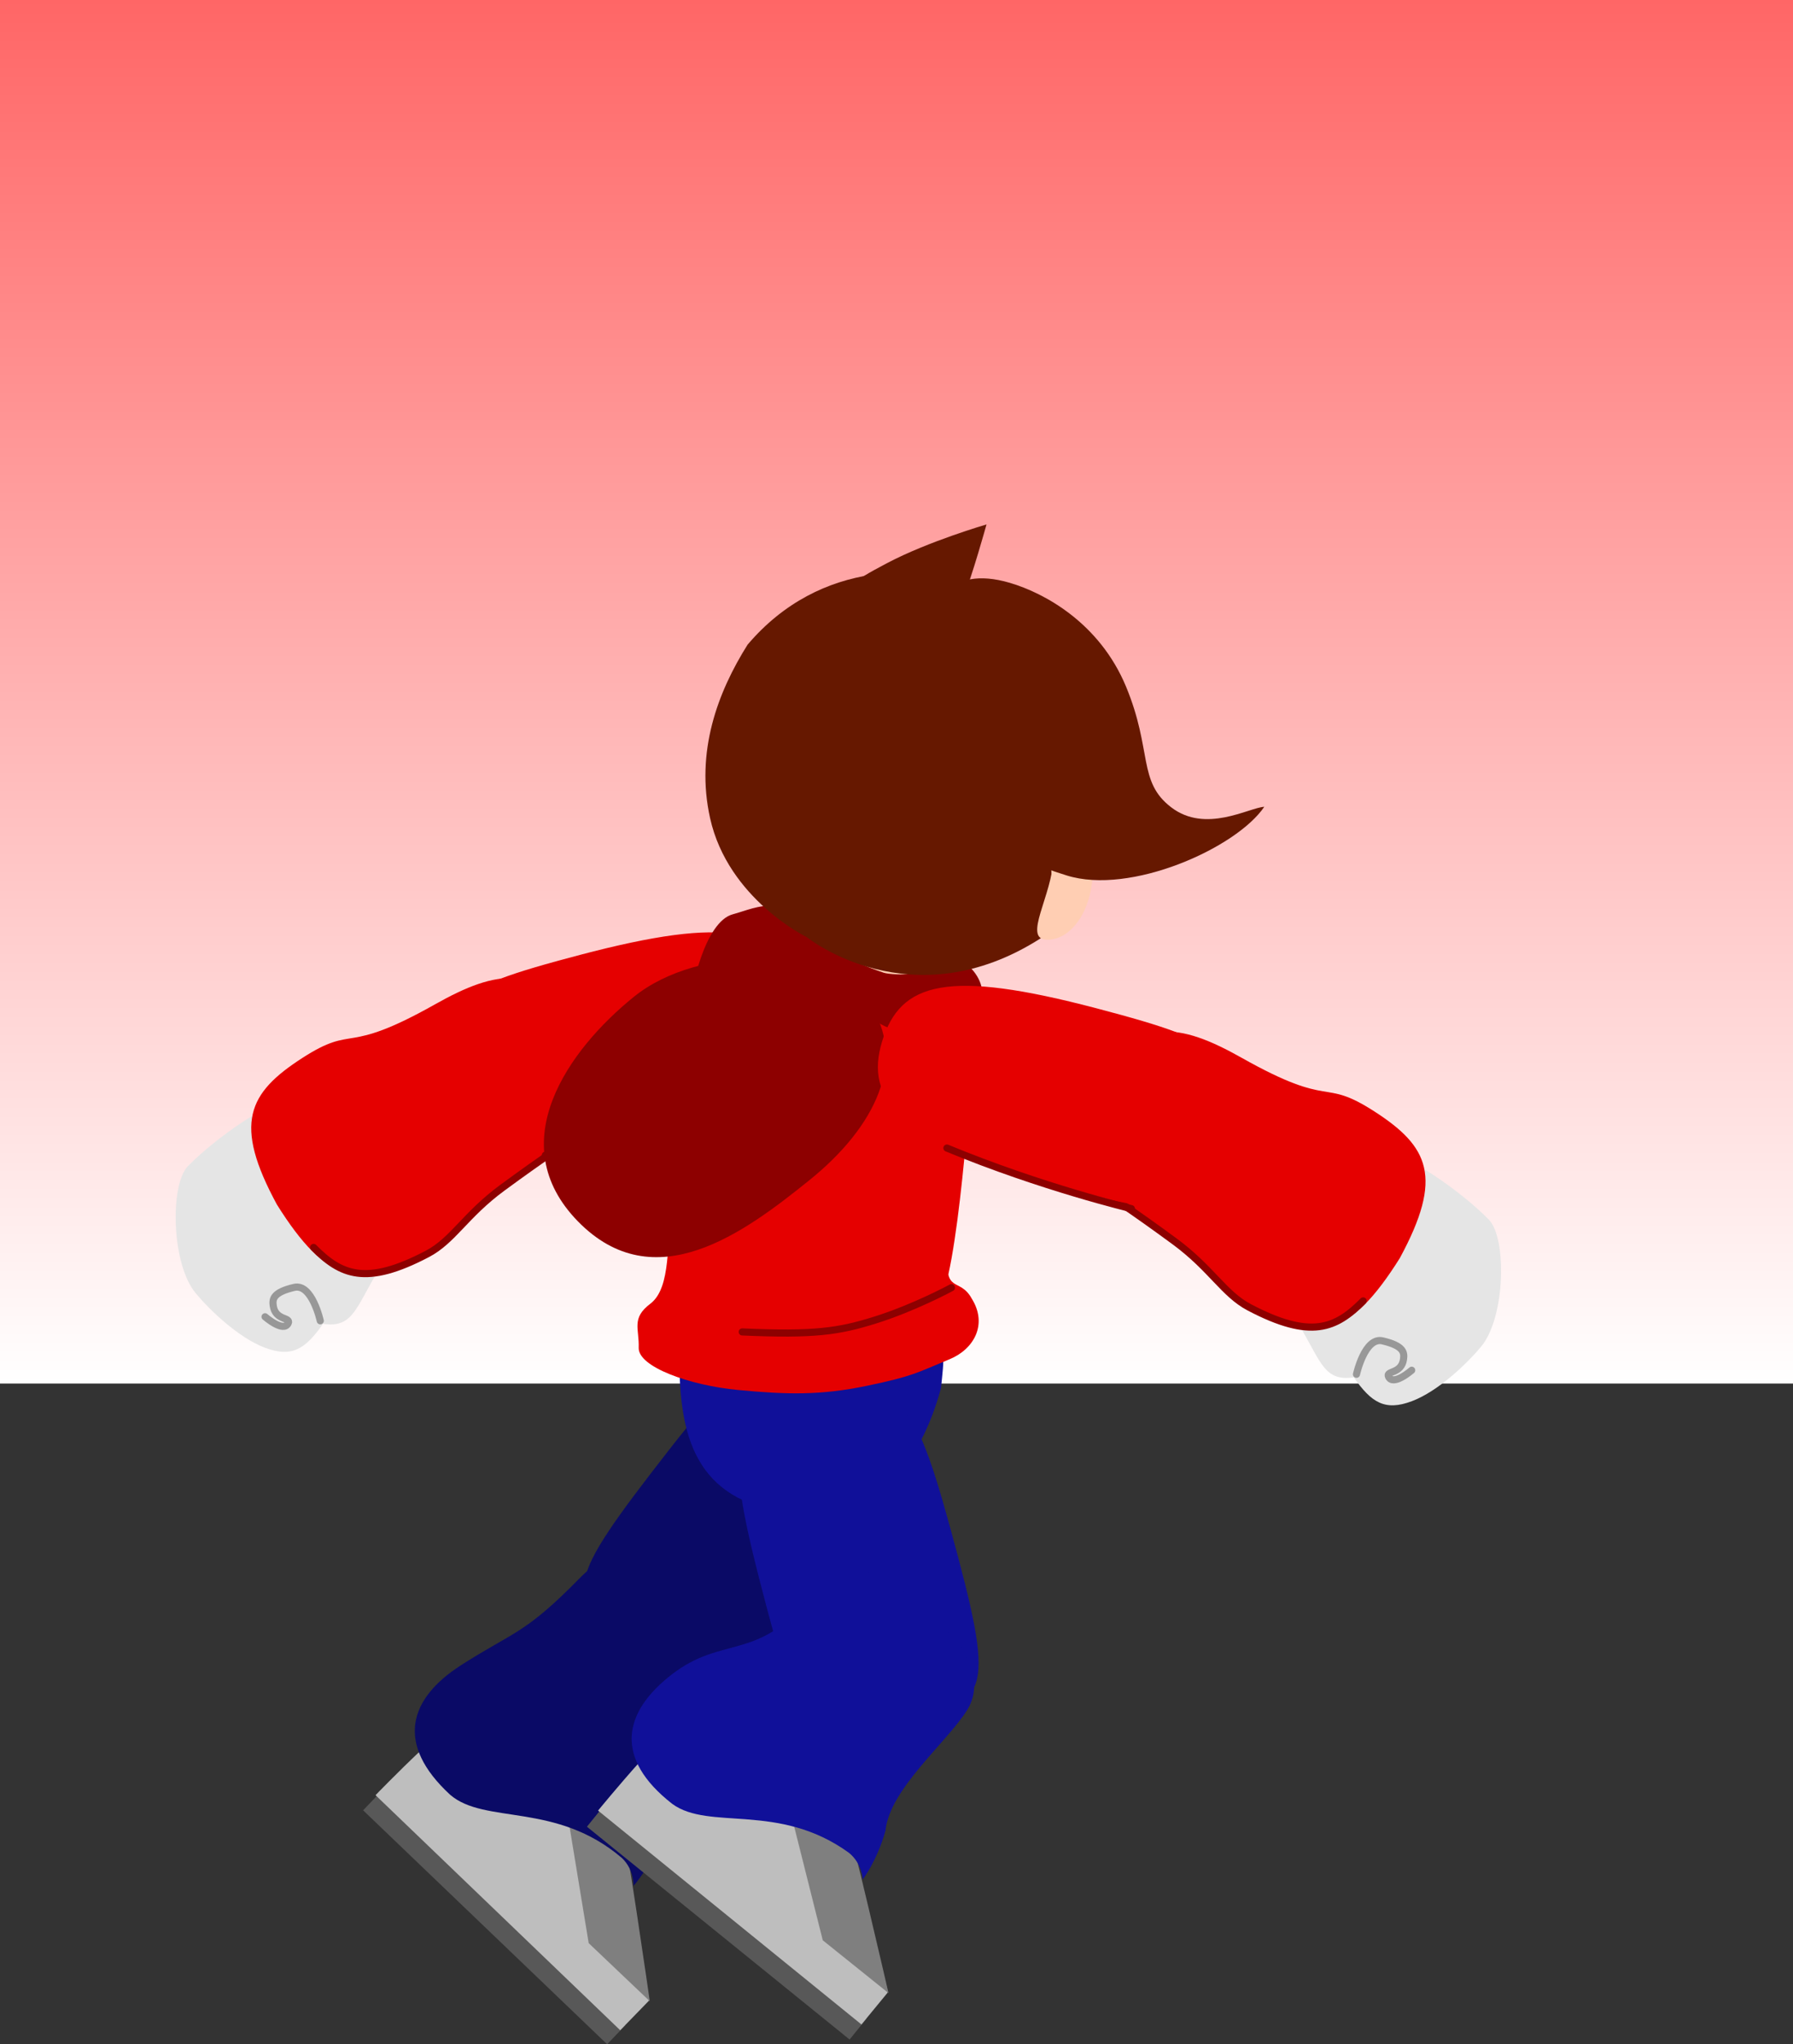 <svg version="1.1" xmlns="http://www.w3.org/2000/svg" xmlns:xlink="http://www.w3.org/1999/xlink" width="503" height="573.294" viewBox="0,0,503,573.294"><rect x="0" y="0" width="503" height="573.294" fill="#333333" stroke="none"/><defs><linearGradient x1="240" y1="-14" x2="240" y2="374" gradientUnits="userSpaceOnUse" id="color-1"><stop offset="0" stop-color="#ff6666"/><stop offset="1" stop-color="#ffffff"/></linearGradient></defs><g transform="translate(11.5,14)"><g data-paper-data="{&quot;isPaintingLayer&quot;:true}" fill-rule="nonzero" stroke-linejoin="miter" stroke-miterlimit="10" stroke-dasharray="" stroke-dashoffset="0" style="mix-blend-mode: normal"><path d="M-11.5,374v-388h503v388z" fill="url(#color-1)" stroke="none" stroke-width="NaN" stroke-linecap="butt"/><g><g><g><g data-paper-data="{&quot;origPos&quot;:null}"><path d="M62.803,363.946c-7.574,-2.857 -15.766,-10.87 -19.465,-15.355c-6.762,-8.2 -7.225,-30.369 -2.101,-35.583c8.054,-8.196 22.778,-18.143 28.48,-18.757c7.631,-0.821 14.794,5.981 20.48,13.923c6.441,8.996 11.693,20.978 6.356,30.943c-8.291,12.946 -8.369,19.446 -17.446,18.149c-4.934,7.062 -8.73,9.537 -16.304,6.68z" data-paper-data="{&quot;origPos&quot;:null}" fill="#e5e5e5" stroke="none" stroke-width="0" stroke-linecap="butt"/><path d="M62.857,355.275c0,0 5.212,4.571 6.504,1.791c0.799,-1.718 -3.604,-0.686 -4.205,-4.865c-0.27,-1.875 -0.087,-3.774 5.881,-5.168c4.988,-1.165 7.31,9.372 7.31,9.372" data-paper-data="{&quot;origPos&quot;:null}" fill="none" stroke="#989898" stroke-width="2" stroke-linecap="round"/></g><g data-paper-data="{&quot;origPos&quot;:null,&quot;origRot&quot;:0}"><path d="M107.132,338.289c-17.64,9.06 -26.824,8.02 -40.935,-14.454c-12.334,-22.751 -8.157,-31.303 7.172,-41.171c15.001,-9.657 11.241,-0.39 37.173,-15.007c17.468,-9.846 29.451,-11.845 40.795,6.989c10.427,19.378 2.371,28.783 -14.29,39.268c-22.719,14.297 -19.437,18.993 -29.915,24.375z" data-paper-data="{&quot;index&quot;:null,&quot;origPos&quot;:null}" fill="#e50000" stroke="none" stroke-width="0" stroke-linecap="butt"/><path d="M154.267,302.134c-4.386,2.492 -13.665,8.738 -24.907,17.01c-10.328,7.6 -13.793,14.726 -20.951,18.489c-17.295,9.093 -24.296,5.917 -31.935,-1.801" data-paper-data="{&quot;origPos&quot;:null}" fill="none" stroke="#8d0000" stroke-width="2" stroke-linecap="round"/></g></g><g data-paper-data="{&quot;origPos&quot;:null,&quot;origRot&quot;:0}"><path d="M151.233,253.783c41.751,-10.984 55.102,-7.498 60.22,9.348c4.854,15.976 -4.649,27.678 -45.87,39.478c-38.225,10.942 -40.702,9.797 -47.203,-13.459c-6.225,-22.269 -5.881,-25.177 32.853,-35.367z" data-paper-data="{&quot;origPos&quot;:null,&quot;index&quot;:null}" fill="#e50000" stroke="none" stroke-width="0" stroke-linecap="butt"/><path d="M193.242,292.961c-26.687,11.052 -51.748,16.993 -51.748,16.993" data-paper-data="{&quot;origPos&quot;:null}" fill="none" stroke="#8d0000" stroke-width="2" stroke-linecap="round"/></g></g><g stroke="none" stroke-width="0" stroke-linecap="butt"><g><path d="M90.365,493.682l5.145,-5.368l68.46,65.611l-5.145,5.368z" data-paper-data="{&quot;origPos&quot;:null}" fill="#585858"/><path d="M162.491,555.363l-68.637,-65.925c0,0 24.36,-25.253 29.598,-25.685c5.535,-0.456 14.14,6.631 21.214,12.94c7.197,6.418 9.371,9.179 15.529,16.599c2.73,3.166 10.359,53.783 10.359,53.783z" data-paper-data="{&quot;origPos&quot;:null}" fill="#bebebe"/><path d="M170.792,547.226l-17.147,-16.297l-8.934,-54.36c0,0 16.558,15.158 17.924,19.169c1.299,3.815 8.157,51.487 8.157,51.487z" data-paper-data="{&quot;origPos&quot;:null}" fill="#7f7f7f"/></g><path d="M168.107,449.032c-19.505,-14.977 -23.4,-15.489 2.758,-49.555c30.478,-39.692 33.568,-39.031 53.508,-23.72c20.029,15.38 20.16,18.897 -9.883,58.075c-25.777,33.614 -27.706,29.541 -46.382,15.2z" data-paper-data="{&quot;index&quot;:null,&quot;origRot&quot;:0}" fill="#0a0a66"/><path d="M173.751,501.71c-3.082,8.353 -7.52,13.156 -7.52,13.156c0,0 0.228,-4.463 -3.223,-7.766c-18.437,-15.871 -38.525,-9.329 -48.265,-17.812c-15.348,-14.188 -11.642,-26.851 3.106,-36.308c14.748,-9.458 17.815,-8.59 33.334,-24.456c9.937,-10.16 19.887,-7.837 33.062,4.74c11.725,11.193 18.097,14.293 11.696,22.859c-6.401,8.565 -20.06,34.076 -22.19,45.589z" data-paper-data="{&quot;index&quot;:null}" fill="#0a0a66"/></g><g><path d="M179.101,368.591c-0.199,-18.014 -1.463,-14.353 39.761,-11.661c36.509,2.329 35.308,1.893 33.619,18.329c-5.641,20.882 -17.964,36.657 -40.185,35.285c-27.911,-2.564 -32.955,-20.327 -33.195,-41.953z" data-paper-data="{&quot;origPos&quot;:null}" fill="#101099" stroke="none" stroke-width="0" stroke-linecap="butt"/><g data-paper-data="{&quot;origPos&quot;:null}"><path d="M251.363,353.197c-5.221,8.8 -23.369,6.653 -38.2,5.109c-19.739,-2.056 -32.304,-4.695 -35.964,-11.218c-3.905,-6.96 3.791,-62.027 5.99,-83.145c0.723,-6.942 4.79,-15.721 11.383,-18.012c8.259,-2.871 31.716,5.523 31.716,5.523c0,0 36.876,14.234 36.047,22.193c-1.906,18.302 -4.742,69.05 -10.972,79.551z" data-paper-data="{&quot;origPos&quot;:null}" fill="#e50000" stroke="none" stroke-width="0" stroke-linecap="butt"/><path d="M195.543,375.806c-13.662,-1.294 -28.049,-6.502 -27.864,-11.839c0.185,-5.337 -2.151,-8.254 3.263,-12.353c6.076,-4.6 4.331,-17.882 6.202,-25.964c1.552,-6.707 31.55,-4.446 45.916,-3.453c14.366,0.993 32.331,4.834 31.396,14.498c-1.223,12.647 3.199,7.187 6.673,13.518c4.558,7.331 0.439,14.218 -6.196,16.954c-9.339,3.851 -10.174,4.746 -23.236,7.47c-13.062,2.724 -22.519,2.46 -36.154,1.169z" data-paper-data="{&quot;origPos&quot;:null}" fill="#e50000" stroke="none" stroke-width="0" stroke-linecap="butt"/><path d="M255.406,347.118c0,0 -10.384,5.632 -21.399,9.08c-10.221,3.199 -16.958,4.222 -37.287,3.326" data-paper-data="{&quot;origPos&quot;:null}" fill="none" stroke="#8d0000" stroke-width="2" stroke-linecap="round"/></g><path d="M205.603,257.062c-11.634,-2.684 -23.583,14.447 -23.589,13.84c-0.068,-7.79 4.405,-26.436 12.036,-28.49c7.701,-2.073 11.494,-6.01 42.608,3.389c19.517,5.672 28.63,12.12 27.317,20.774c-1.568,10.332 -8.416,11.816 -21.547,9.053c-15.636,-3.29 -7.992,-11.914 -36.825,-18.566z" data-paper-data="{&quot;origPos&quot;:null}" fill="#8d0000" stroke="none" stroke-width="0" stroke-linecap="butt"/></g><g stroke="none" stroke-linecap="butt"><g data-paper-data="{&quot;origPos&quot;:null}"><path d="M254.136,159.751c26.625,7.864 49.537,23.488 36.524,63.421c-11.914,36.717 -48.311,37.18 -54.147,35.648c-41.082,-13.779 -46.067,-44.537 -40.096,-64.089c10.011,-32.83 31.094,-42.845 57.719,-34.981z" data-paper-data="{&quot;origPos&quot;:null}" fill="#ffceb3" stroke-width="0"/><g data-paper-data="{&quot;origPos&quot;:null}" fill="none" stroke-width="1" font-family="sans-serif" font-weight="normal" font-size="12" text-anchor="start"/></g><path d="M280.652,249.006c-36.496,23.504 -65.804,-0.178 -65.804,-0.178c0,0 -22.092,-10.687 -27.142,-33.38c-4.148,-18.64 2.145,-35.366 10.527,-48.668c20.487,-24.095 49.6,-22.864 68.028,-15.848c-0.267,0.195 25.879,81.856 14.391,98.074z" data-paper-data="{&quot;origPos&quot;:null}" fill="#661800" stroke-width="0"/><path d="M265.254,133.07c0,0 -4.138,14.888 -6.676,20.993c-2.867,6.897 2.322,9.556 0.382,16.124c-3.286,11.125 -40.48,-0.439 -37.873,-9.727c2.473,-8.81 5.902,-11.079 16.374,-16.592c11.51,-6.06 27.793,-10.798 27.793,-10.798z" fill="#661800" stroke-width="0"/><path d="M295.024,231.085c-0.315,10.394 -6.091,18.653 -12.901,18.447c-6.81,-0.206 1.591,-12.467 1.906,-22.861c0.315,-10.394 -7.576,-14.987 -0.765,-14.78c6.81,0.206 12.075,8.8 11.76,19.195z" data-paper-data="{&quot;origRot&quot;:0}" fill="#ffceb3" stroke-width="0"/><path d="M317.07,212.409c9.682,7.396 21.702,0.111 26.109,-0.153c-7.888,11.613 -37.601,24.852 -55.425,19.259c-29.155,-9.149 -26.671,-15.339 -35.46,-32.309c-7.354,-19.027 -1.368,-41.878 -1.368,-41.878c0,0 2.749,-13.228 20.919,-7.862c9.612,2.839 25.122,11.194 32.554,29.107c7.447,17.951 3.201,26.602 12.671,33.836z" fill="#661800" stroke-width="0"/></g><path d="M166.349,265.524c18.368,-14.814 54.87,-14.24 65.911,1.72c11.041,15.961 1.746,34.851 -16.622,49.665c-18.368,14.814 -43.536,33.553 -64.994,11.628c-21.459,-21.925 -2.663,-48.199 15.705,-63.013z" data-paper-data="{&quot;origRot&quot;:0}" fill="#8d0000" stroke="none" stroke-width="0" stroke-linecap="butt"/><g data-paper-data="{&quot;index&quot;:null}" stroke="none" stroke-width="0" stroke-linecap="butt"><g><path d="M153.154,498.283l4.68,-5.778l73.686,59.683l-4.68,5.778z" data-paper-data="{&quot;origPos&quot;:null}" fill="#585858"/><path d="M230.166,553.743l-73.888,-59.98c0,0 22.173,-27.194 27.356,-28.06c5.478,-0.916 14.643,5.431 22.218,11.129c7.706,5.796 10.103,8.366 16.858,15.248c2.984,2.928 14.802,52.734 14.802,52.734z" data-paper-data="{&quot;origPos&quot;:null}" fill="#bebebe"/><path d="M237.76,544.944l-18.445,-14.812l-13.43,-53.427c0,0 17.763,13.726 19.458,17.61c1.612,3.693 12.417,50.629 12.417,50.629z" data-paper-data="{&quot;origPos&quot;:null}" fill="#7f7f7f"/></g><path d="M241.067,468.997c-23.773,6.293 -26.558,9.065 -37.549,-32.455c-12.807,-48.377 -10.396,-50.419 13.907,-56.853c24.412,-6.462 27.276,-4.418 39.942,43.301c10.867,40.942 6.464,39.981 -16.299,46.007z" data-paper-data="{&quot;index&quot;:null,&quot;origRot&quot;:0}" fill="#101099"/><path d="M236.919,499.339c-2.376,8.581 -6.398,13.737 -6.398,13.737c0,0 -0.144,-4.467 -3.858,-7.471c-19.695,-14.281 -39.168,-6.088 -49.581,-13.731c-16.476,-12.861 -13.838,-25.788 0.071,-36.441c13.909,-10.653 23.813,-3.706 37.956,-20.81c11.607,-10.162 16.414,-11.057 30.59,0.379c12.617,10.178 19.791,21.488 14.126,30.557c-5.665,9.069 -21.742,22.129 -22.906,33.779z" data-paper-data="{&quot;index&quot;:null}" fill="#101099"/></g><g data-paper-data="{&quot;index&quot;:null}"><g><g data-paper-data="{&quot;origPos&quot;:null}"><path d="M384.586,378.946c-7.574,2.857 -11.37,0.382 -16.304,-6.68c-9.078,1.297 -9.156,-5.203 -17.446,-18.149c-5.337,-9.966 -0.085,-21.947 6.356,-30.943c5.686,-7.942 12.849,-14.744 20.48,-13.923c5.702,0.613 20.425,10.56 28.48,18.757c5.124,5.215 4.662,27.383 -2.101,35.583c-3.698,4.484 -11.89,12.497 -19.465,15.355z" data-paper-data="{&quot;origPos&quot;:null}" fill="#e5e5e5" stroke="none" stroke-width="0" stroke-linecap="butt"/><path d="M369.042,371.403c0,0 2.321,-10.537 7.31,-9.372c5.969,1.394 6.151,3.293 5.881,5.168c-0.602,4.179 -5.004,3.147 -4.205,4.865c1.292,2.78 6.504,-1.791 6.504,-1.791" data-paper-data="{&quot;origPos&quot;:null}" fill="none" stroke="#989898" stroke-width="2" stroke-linecap="round"/></g><g data-paper-data="{&quot;origPos&quot;:null,&quot;origRot&quot;:0}"><path d="M340.257,353.289c-10.478,-5.382 -7.197,-10.078 -29.915,-24.375c-16.661,-10.485 -24.717,-19.89 -14.29,-39.268c11.344,-18.835 23.327,-16.835 40.795,-6.989c25.933,14.617 22.172,5.35 37.173,15.007c15.329,9.868 19.505,18.42 7.172,41.171c-14.111,22.475 -23.294,23.515 -40.935,14.454z" data-paper-data="{&quot;index&quot;:null,&quot;origPos&quot;:null}" fill="#e50000" stroke="none" stroke-width="0" stroke-linecap="butt"/><path d="M370.915,350.832c-7.639,7.719 -14.64,10.894 -31.935,1.801c-7.158,-3.763 -10.623,-10.889 -20.951,-18.489c-11.242,-8.273 -20.521,-14.518 -24.907,-17.01" data-paper-data="{&quot;origPos&quot;:null}" fill="none" stroke="#8d0000" stroke-width="2" stroke-linecap="round"/></g></g><g data-paper-data="{&quot;origPos&quot;:null,&quot;origRot&quot;:0}"><path d="M296.156,268.783c38.734,10.19 39.078,13.098 32.853,35.367c-6.501,23.257 -8.978,24.401 -47.203,13.459c-41.22,-11.8 -50.724,-23.502 -45.87,-39.478c5.118,-16.846 18.469,-20.332 60.22,-9.348z" data-paper-data="{&quot;origPos&quot;:null,&quot;index&quot;:null}" fill="#e50000" stroke="none" stroke-width="0" stroke-linecap="butt"/><path d="M305.894,324.954c0,0 -25.06,-5.942 -51.748,-16.993" data-paper-data="{&quot;origPos&quot;:null}" fill="none" stroke="#8d0000" stroke-width="2" stroke-linecap="round"/></g></g></g></g></g></svg>